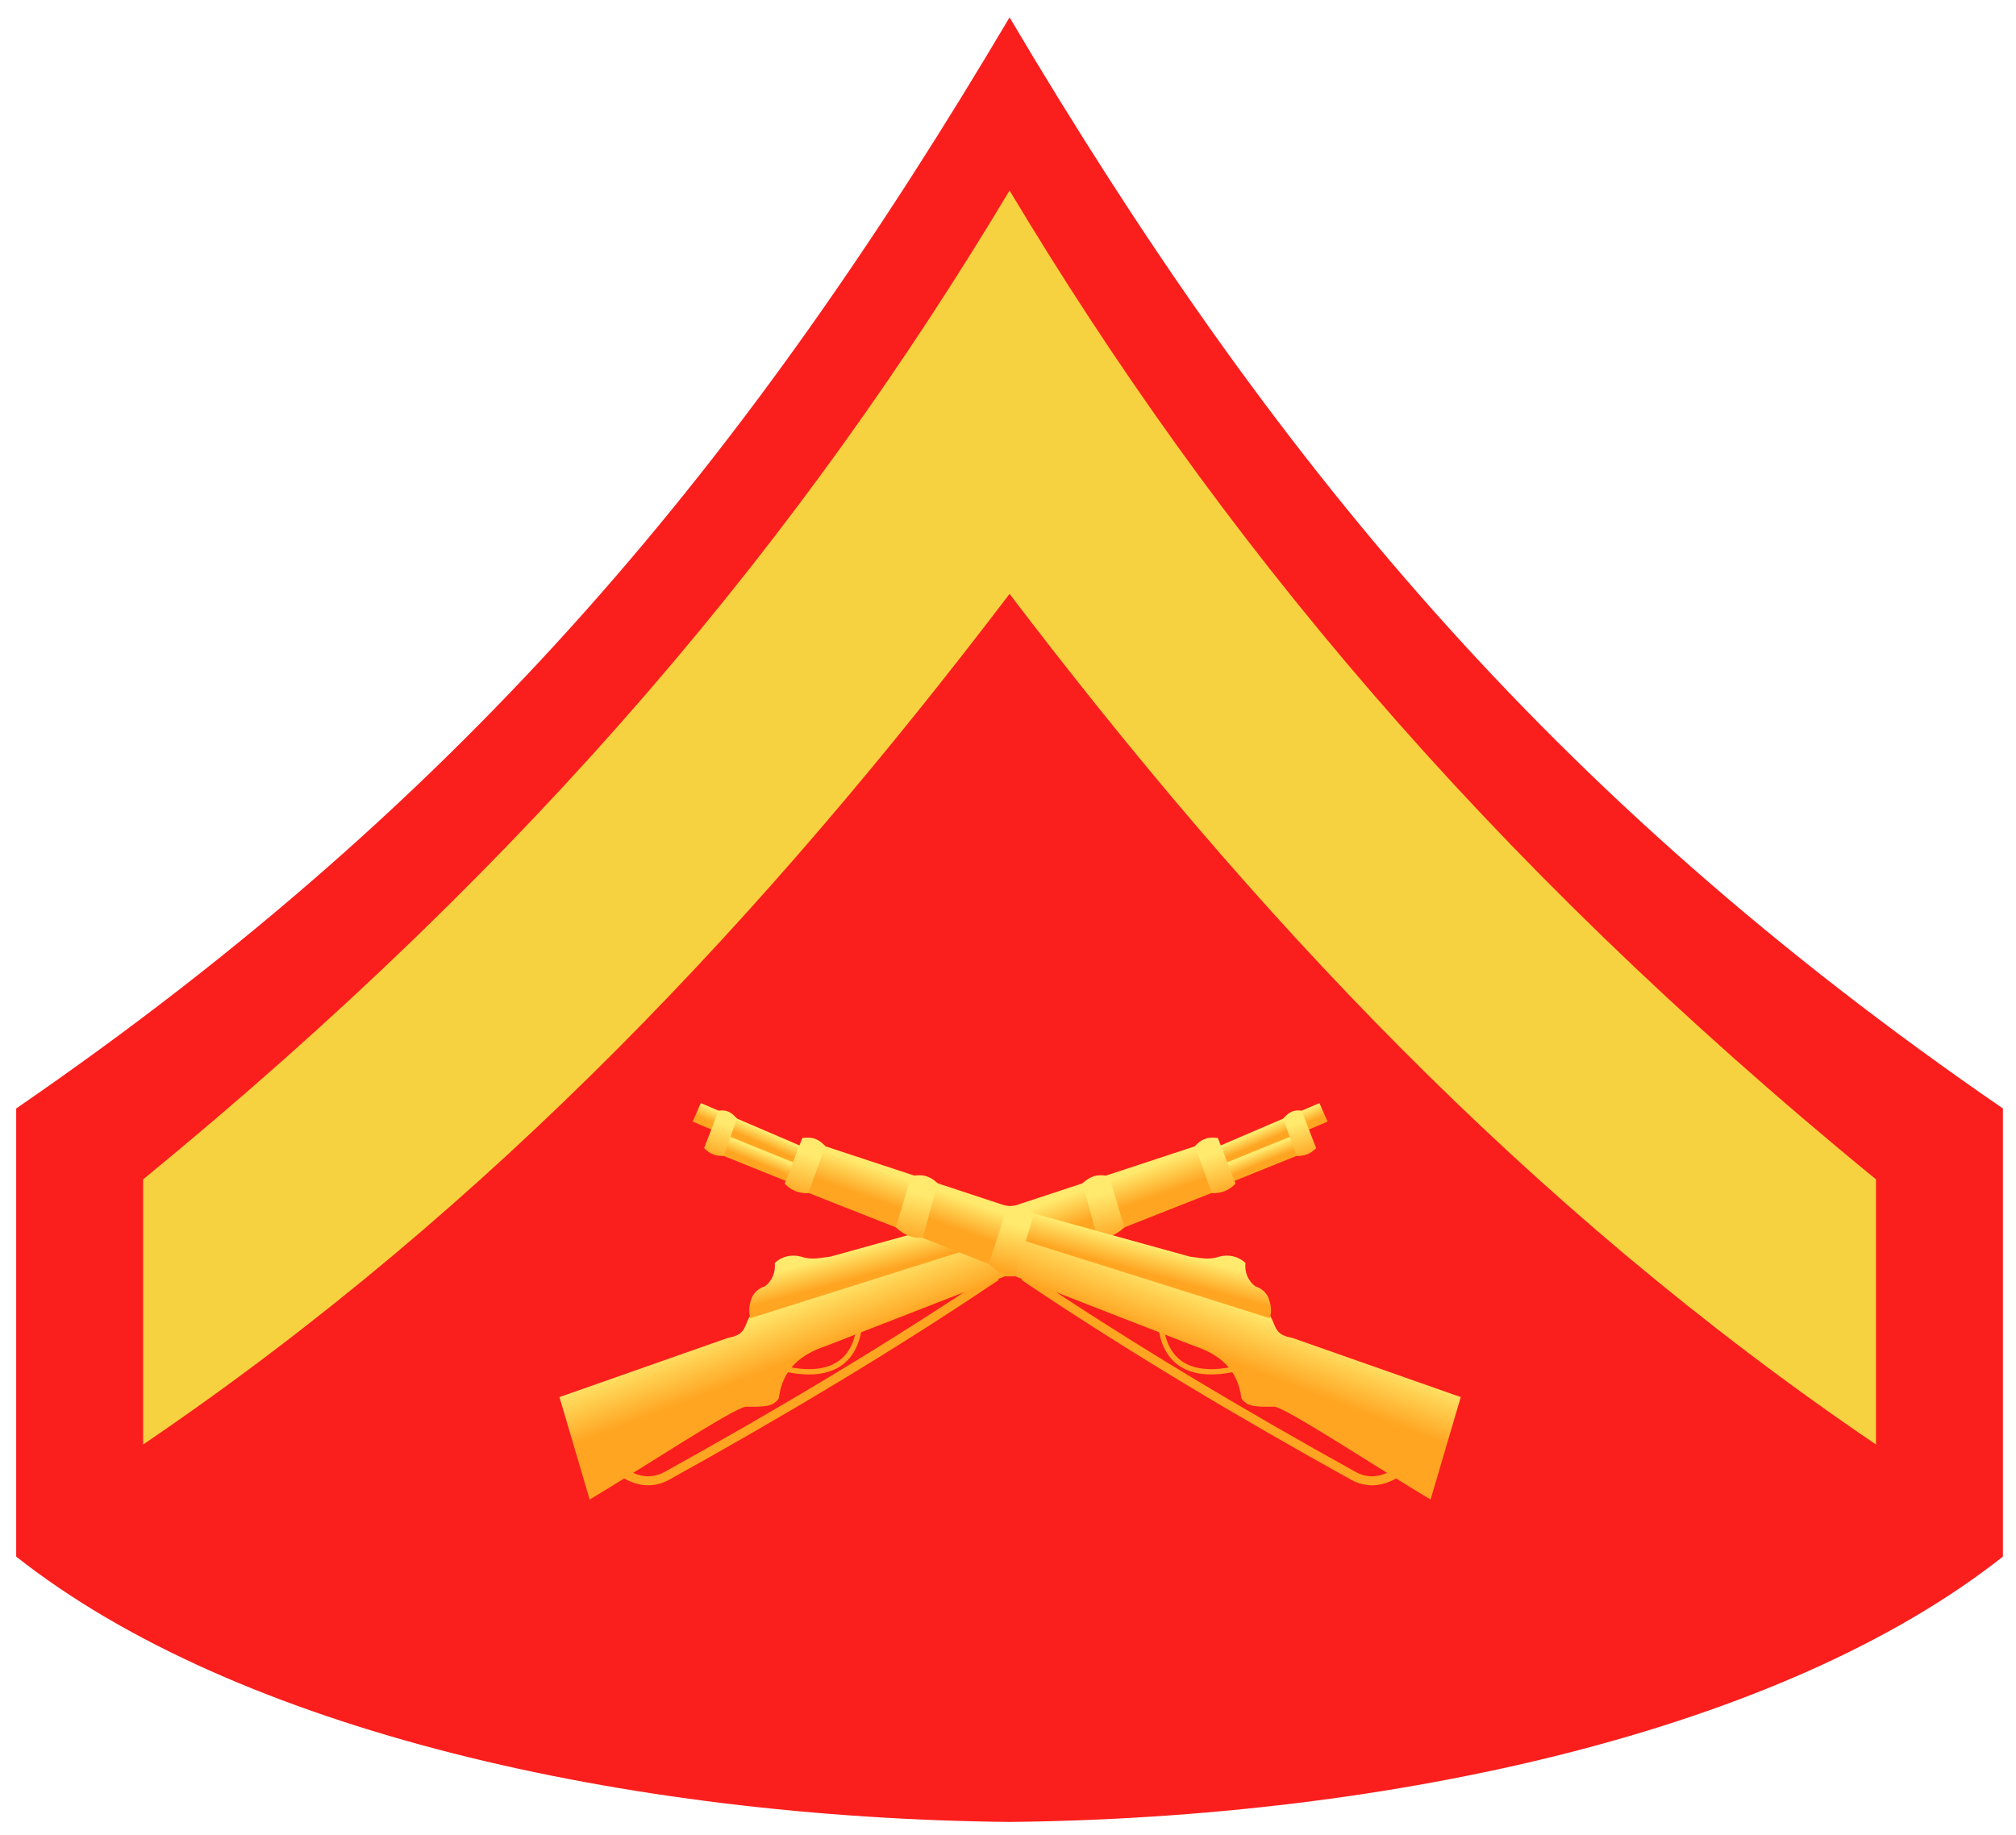 <?xml version="1.0" encoding="UTF-8" standalone="no"?>
<!-- Created with Inkscape (http://www.inkscape.org/) -->
<svg
   xmlns:svg="http://www.w3.org/2000/svg"
   xmlns="http://www.w3.org/2000/svg"
   xmlns:xlink="http://www.w3.org/1999/xlink"
   version="1.0"
   width="380"
   height="346"
   id="svg7877">
  <defs
     id="defs7879">
    <linearGradient
       id="linearGradient3249">
      <stop
         style="stop-color:#ffea6e;stop-opacity:1"
         offset="0"
         id="stop3251" />
      <stop
         style="stop-color:#ffa522;stop-opacity:1"
         offset="1"
         id="stop3253" />
    </linearGradient>
    <linearGradient
       x1="-314.061"
       y1="208.885"
       x2="-317.983"
       y2="219.091"
       id="linearGradient4445"
       xlink:href="#linearGradient3249"
       gradientUnits="userSpaceOnUse" />
    <linearGradient
       x1="-332.398"
       y1="197.181"
       x2="-333.761"
       y2="202.17"
       id="linearGradient4447"
       xlink:href="#linearGradient3249"
       gradientUnits="userSpaceOnUse" />
    <linearGradient
       x1="-378.996"
       y1="184.504"
       x2="-380.932"
       y2="189.938"
       id="linearGradient4449"
       xlink:href="#linearGradient3249"
       gradientUnits="userSpaceOnUse" />
    <linearGradient
       x1="-378.996"
       y1="184.504"
       x2="-381.232"
       y2="191.152"
       id="linearGradient4451"
       xlink:href="#linearGradient3249"
       gradientUnits="userSpaceOnUse"
       gradientTransform="matrix(0.525,0.115,3.6197004e-2,0.351,-216.761,153.252)" />
    <linearGradient
       x1="-378.996"
       y1="184.504"
       x2="-381.232"
       y2="191.152"
       id="linearGradient4453"
       xlink:href="#linearGradient3249"
       gradientUnits="userSpaceOnUse"
       gradientTransform="matrix(0.414,5.847172e-2,7.7103626e-3,0.336,-252.396,139.008)" />
    <linearGradient
       x1="-400.443"
       y1="179.099"
       x2="-403.089"
       y2="186.764"
       id="linearGradient4455"
       xlink:href="#linearGradient3249"
       gradientUnits="userSpaceOnUse"
       gradientTransform="matrix(1,-1.1992042e-2,1.1992042e-2,1,-2.134,-4.974)" />
    <linearGradient
       x1="-400.443"
       y1="179.099"
       x2="-403.089"
       y2="186.764"
       id="linearGradient4457"
       xlink:href="#linearGradient3249"
       gradientUnits="userSpaceOnUse"
       gradientTransform="matrix(1.121,-0.1,0.1,1.121,51.388,-54.461)" />
    <linearGradient
       x1="-400.443"
       y1="179.099"
       x2="-403.089"
       y2="186.764"
       id="linearGradient4459"
       xlink:href="#linearGradient3249"
       gradientUnits="userSpaceOnUse"
       gradientTransform="matrix(1.121,-0.1,0.1,1.121,69.543,-48.733)" />
    <linearGradient
       x1="-400.443"
       y1="179.099"
       x2="-403.089"
       y2="186.764"
       id="linearGradient4461"
       xlink:href="#linearGradient3249"
       gradientUnits="userSpaceOnUse"
       gradientTransform="matrix(0.82,-9.8396146e-3,9.8396146e-3,0.82,-89.493,22.36)" />
    <linearGradient
       x1="-314.061"
       y1="208.885"
       x2="-317.983"
       y2="219.091"
       id="linearGradient4463"
       xlink:href="#linearGradient3249"
       gradientUnits="userSpaceOnUse" />
    <linearGradient
       x1="-332.398"
       y1="197.181"
       x2="-333.761"
       y2="202.17"
       id="linearGradient4465"
       xlink:href="#linearGradient3249"
       gradientUnits="userSpaceOnUse" />
    <linearGradient
       x1="-378.996"
       y1="184.504"
       x2="-380.932"
       y2="189.938"
       id="linearGradient4467"
       xlink:href="#linearGradient3249"
       gradientUnits="userSpaceOnUse" />
    <linearGradient
       x1="-378.996"
       y1="184.504"
       x2="-381.232"
       y2="191.152"
       id="linearGradient4469"
       xlink:href="#linearGradient3249"
       gradientUnits="userSpaceOnUse"
       gradientTransform="matrix(0.525,0.115,3.6197004e-2,0.351,-216.761,153.252)" />
    <linearGradient
       x1="-378.996"
       y1="184.504"
       x2="-381.232"
       y2="191.152"
       id="linearGradient4471"
       xlink:href="#linearGradient3249"
       gradientUnits="userSpaceOnUse"
       gradientTransform="matrix(0.414,5.847172e-2,7.7103626e-3,0.336,-252.396,139.008)" />
    <linearGradient
       x1="-400.443"
       y1="179.099"
       x2="-403.089"
       y2="186.764"
       id="linearGradient4473"
       xlink:href="#linearGradient3249"
       gradientUnits="userSpaceOnUse"
       gradientTransform="matrix(1,-1.1992042e-2,1.1992042e-2,1,-2.134,-4.974)" />
    <linearGradient
       x1="-400.443"
       y1="179.099"
       x2="-403.089"
       y2="186.764"
       id="linearGradient4475"
       xlink:href="#linearGradient3249"
       gradientUnits="userSpaceOnUse"
       gradientTransform="matrix(1.121,-0.1,0.1,1.121,51.388,-54.461)" />
    <linearGradient
       x1="-400.443"
       y1="179.099"
       x2="-403.089"
       y2="186.764"
       id="linearGradient4477"
       xlink:href="#linearGradient3249"
       gradientUnits="userSpaceOnUse"
       gradientTransform="matrix(1.121,-0.1,0.1,1.121,69.543,-48.733)" />
    <linearGradient
       x1="-400.443"
       y1="179.099"
       x2="-403.089"
       y2="186.764"
       id="linearGradient4479"
       xlink:href="#linearGradient3249"
       gradientUnits="userSpaceOnUse"
       gradientTransform="matrix(0.82,-9.8396146e-3,9.8396146e-3,0.82,-89.493,22.36)" />
  </defs>
  <path
     d="M 190.293,343.491 C 118.052,342.719 44.646,326.308 3.051,293.464 L 3.051,208.979 C 88.846,150.026 141.221,86.145 190.293,3.277 C 239.365,86.145 291.74,150.026 377.535,208.979 L 377.535,293.464 C 335.94,326.308 262.534,342.719 190.293,343.491 z "
     style="fill:#fa1f1d;fill-opacity:1;fill-rule:evenodd;stroke:none;stroke-width:1px;stroke-linecap:butt;stroke-linejoin:miter;stroke-opacity:1"
     id="path2216" />
  <g
     transform="translate(552.141,38.54)"
     id="g4419">
    <g
       transform="matrix(-1,0,0,1,-723.485,0)"
       id="g4377">
      <path
         d="M -359.125,202.062 C -338.99,215.616 -318.196,227.963 -297.062,239.688 C -294.41,241.137 -291.861,240.818 -289.375,239.438"
         style="fill:none;fill-rule:evenodd;stroke:#ffa522;stroke-width:1.7;stroke-linecap:butt;stroke-linejoin:miter;stroke-miterlimit:4;stroke-dasharray:none;stroke-opacity:1"
         id="path4379" />
      <path
         d="M -333.18,212.462 C -331.884,219.285 -326.597,221.011 -319.898,219.665"
         style="fill:none;fill-rule:evenodd;stroke:#ffa522;stroke-width:1px;stroke-linecap:butt;stroke-linejoin:miter;stroke-opacity:1"
         id="path4381" />
      <path
         d="M -282.488,244.17 L -276.799,224.852 L -308.614,213.67 C -311.957,213.113 -311.584,211.464 -312.688,209.615 L -361.627,194.011 L -363.45,201.037 L -327.082,215.199 C -322.367,216.763 -318.836,219.51 -318.137,225.09 C -317.072,226.751 -315.194,226.686 -311.871,226.671 C -309.487,227.001 -292.282,238.337 -282.488,244.17 z "
         style="fill:url(#linearGradient4445);fill-opacity:1;fill-rule:evenodd;stroke:none;stroke-width:1px;stroke-linecap:butt;stroke-linejoin:miter;stroke-opacity:1"
         id="path4383" />
      <path
         d="M -312.813,209.97 C -312.358,208.631 -312.546,207.49 -313.097,206.001 C -313.649,204.96 -314.464,204.314 -315.491,203.985 C -316.974,202.905 -317.56,201.161 -317.381,199.576 C -318.786,198.25 -320.595,197.916 -322.357,198.379 C -324.359,199.079 -326.057,198.563 -327.838,198.379 L -359.715,189.559 L -361.353,194.662 L -312.813,209.97 z "
         style="fill:url(#linearGradient4447);fill-opacity:1;fill-rule:evenodd;stroke:none;stroke-width:1px;stroke-linecap:butt;stroke-linejoin:miter;stroke-opacity:1"
         id="path4385" />
      <path
         d="M -359.104,189.921 L -399.487,176.608 L -401.447,185.695 L -362.737,200.952 L -359.104,189.921 z "
         style="fill:url(#linearGradient4449);fill-opacity:1;fill-rule:evenodd;stroke:none;stroke-width:1px;stroke-linecap:butt;stroke-linejoin:miter;stroke-opacity:1"
         id="path4387" />
      <path
         d="M -398.365,178.723 L -420.043,169.423 L -421.583,172.909 L -399.873,182.178 L -398.365,178.723 z "
         style="fill:url(#linearGradient4451);fill-opacity:1;fill-rule:evenodd;stroke:none;stroke-width:1px;stroke-linecap:butt;stroke-linejoin:miter;stroke-opacity:1"
         id="path4389" />
      <path
         d="M -399.74,181.764 L -416.576,174.934 L -418.026,178.458 L -401.16,185.255 L -399.74,181.764 z "
         style="fill:url(#linearGradient4453);fill-opacity:1;fill-rule:evenodd;stroke:none;stroke-width:1px;stroke-linecap:butt;stroke-linejoin:miter;stroke-opacity:1"
         id="path4391" />
      <path
         d="M -404.238,184.602 C -403.071,185.856 -401.583,186.496 -399.762,186.4 L -396.577,177.527 C -397.574,176.508 -398.595,175.681 -400.907,176.009 L -404.238,184.602 z "
         style="fill:url(#linearGradient4455);fill-opacity:1;fill-rule:evenodd;stroke:none;stroke-width:1px;stroke-linecap:butt;stroke-linejoin:miter;stroke-opacity:1"
         id="path4393" />
      <path
         d="M -383.283,192.859 C -381.866,194.165 -380.23,195.04 -378.195,194.774 L -375.391,184.542 C -376.598,183.484 -377.815,182.645 -380.381,183.214 L -383.283,192.859 z "
         style="fill:url(#linearGradient4457);fill-opacity:1;fill-rule:evenodd;stroke:none;stroke-width:1px;stroke-linecap:butt;stroke-linejoin:miter;stroke-opacity:1"
         id="path4395" />
      <path
         d="M -365.765,199.752 C -364.348,201.058 -362.794,202.335 -360.759,202.069 L -357.236,190.27 C -358.443,189.213 -359.66,188.373 -362.226,188.942 L -365.765,199.752 z "
         style="fill:url(#linearGradient4459);fill-opacity:1;fill-rule:evenodd;stroke:none;stroke-width:1px;stroke-linecap:butt;stroke-linejoin:miter;stroke-opacity:1"
         id="path4397" />
      <path
         d="M -419.424,177.909 C -418.467,178.938 -417.246,179.463 -415.752,179.384 L -413.201,172.346 C -414.019,171.51 -414.794,170.589 -416.691,170.858 L -419.424,177.909 z "
         style="fill:url(#linearGradient4461);fill-opacity:1;fill-rule:evenodd;stroke:none;stroke-width:1px;stroke-linecap:butt;stroke-linejoin:miter;stroke-opacity:1"
         id="path4399" />
    </g>
    <g
       id="g4322">
      <path
         d="M -359.125,202.062 C -338.99,215.616 -318.196,227.963 -297.062,239.688 C -294.41,241.137 -291.861,240.818 -289.375,239.438"
         style="fill:none;fill-rule:evenodd;stroke:#ffa522;stroke-width:1.7;stroke-linecap:butt;stroke-linejoin:miter;stroke-miterlimit:4;stroke-dasharray:none;stroke-opacity:1"
         id="path4294" />
      <path
         d="M -333.18,212.462 C -331.884,219.285 -326.597,221.011 -319.898,219.665"
         style="fill:none;fill-rule:evenodd;stroke:#ffa522;stroke-width:1px;stroke-linecap:butt;stroke-linejoin:miter;stroke-opacity:1"
         id="path4296" />
      <path
         d="M -282.488,244.17 L -276.799,224.852 L -308.614,213.67 C -311.957,213.113 -311.584,211.464 -312.688,209.615 L -361.627,194.011 L -363.45,201.037 L -327.082,215.199 C -322.367,216.763 -318.836,219.51 -318.137,225.09 C -317.072,226.751 -315.194,226.686 -311.871,226.671 C -309.487,227.001 -292.282,238.337 -282.488,244.17 z "
         style="fill:url(#linearGradient4463);fill-opacity:1;fill-rule:evenodd;stroke:none;stroke-width:1px;stroke-linecap:butt;stroke-linejoin:miter;stroke-opacity:1"
         id="path2268" />
      <path
         d="M -312.813,209.97 C -312.358,208.631 -312.546,207.49 -313.097,206.001 C -313.649,204.96 -314.464,204.314 -315.491,203.985 C -316.974,202.905 -317.56,201.161 -317.381,199.576 C -318.786,198.25 -320.595,197.916 -322.357,198.379 C -324.359,199.079 -326.057,198.563 -327.838,198.379 L -359.715,189.559 L -361.353,194.662 L -312.813,209.97 z "
         style="fill:url(#linearGradient4465);fill-opacity:1;fill-rule:evenodd;stroke:none;stroke-width:1px;stroke-linecap:butt;stroke-linejoin:miter;stroke-opacity:1"
         id="path3257" />
      <path
         d="M -359.104,189.921 L -399.487,176.608 L -401.447,185.695 L -362.737,200.952 L -359.104,189.921 z "
         style="fill:url(#linearGradient4467);fill-opacity:1;fill-rule:evenodd;stroke:none;stroke-width:1px;stroke-linecap:butt;stroke-linejoin:miter;stroke-opacity:1"
         id="path3267" />
      <path
         d="M -398.365,178.723 L -420.043,169.423 L -421.583,172.909 L -399.873,182.178 L -398.365,178.723 z "
         style="fill:url(#linearGradient4469);fill-opacity:1;fill-rule:evenodd;stroke:none;stroke-width:1px;stroke-linecap:butt;stroke-linejoin:miter;stroke-opacity:1"
         id="path3277" />
      <path
         d="M -399.74,181.764 L -416.576,174.934 L -418.026,178.458 L -401.16,185.255 L -399.74,181.764 z "
         style="fill:url(#linearGradient4471);fill-opacity:1;fill-rule:evenodd;stroke:none;stroke-width:1px;stroke-linecap:butt;stroke-linejoin:miter;stroke-opacity:1"
         id="path3281" />
      <path
         d="M -404.238,184.602 C -403.071,185.856 -401.583,186.496 -399.762,186.4 L -396.577,177.527 C -397.574,176.508 -398.595,175.681 -400.907,176.009 L -404.238,184.602 z "
         style="fill:url(#linearGradient4473);fill-opacity:1;fill-rule:evenodd;stroke:none;stroke-width:1px;stroke-linecap:butt;stroke-linejoin:miter;stroke-opacity:1"
         id="path3285" />
      <path
         d="M -383.283,192.859 C -381.866,194.165 -380.23,195.04 -378.195,194.774 L -375.391,184.542 C -376.598,183.484 -377.815,182.645 -380.381,183.214 L -383.283,192.859 z "
         style="fill:url(#linearGradient4475);fill-opacity:1;fill-rule:evenodd;stroke:none;stroke-width:1px;stroke-linecap:butt;stroke-linejoin:miter;stroke-opacity:1"
         id="path4278" />
      <path
         d="M -365.765,199.752 C -364.348,201.058 -362.794,202.335 -360.759,202.069 L -357.236,190.27 C -358.443,189.213 -359.66,188.373 -362.226,188.942 L -365.765,199.752 z "
         style="fill:url(#linearGradient4477);fill-opacity:1;fill-rule:evenodd;stroke:none;stroke-width:1px;stroke-linecap:butt;stroke-linejoin:miter;stroke-opacity:1"
         id="path4282" />
      <path
         d="M -419.424,177.909 C -418.467,178.938 -417.246,179.463 -415.752,179.384 L -413.201,172.346 C -414.019,171.51 -414.794,170.589 -416.691,170.858 L -419.424,177.909 z "
         style="fill:url(#linearGradient4479);fill-opacity:1;fill-rule:evenodd;stroke:none;stroke-width:1px;stroke-linecap:butt;stroke-linejoin:miter;stroke-opacity:1"
         id="path4290" />
    </g>
  </g>
  <path
     d="M 190.293,111.966 C 144.852,171.686 93.407,227.224 26.981,272.331 L 26.981,222.341 C 101.427,161.408 151.467,100.757 190.293,35.912 C 229.12,100.758 279.16,161.408 353.606,222.341 L 353.606,272.331 C 287.18,227.224 235.734,171.686 190.293,111.966 z "
     style="fill:#f6d140;fill-opacity:1;fill-rule:evenodd;stroke:none;stroke-width:1px;stroke-linecap:butt;stroke-linejoin:miter;stroke-opacity:1"
     id="path3238" />
</svg>
